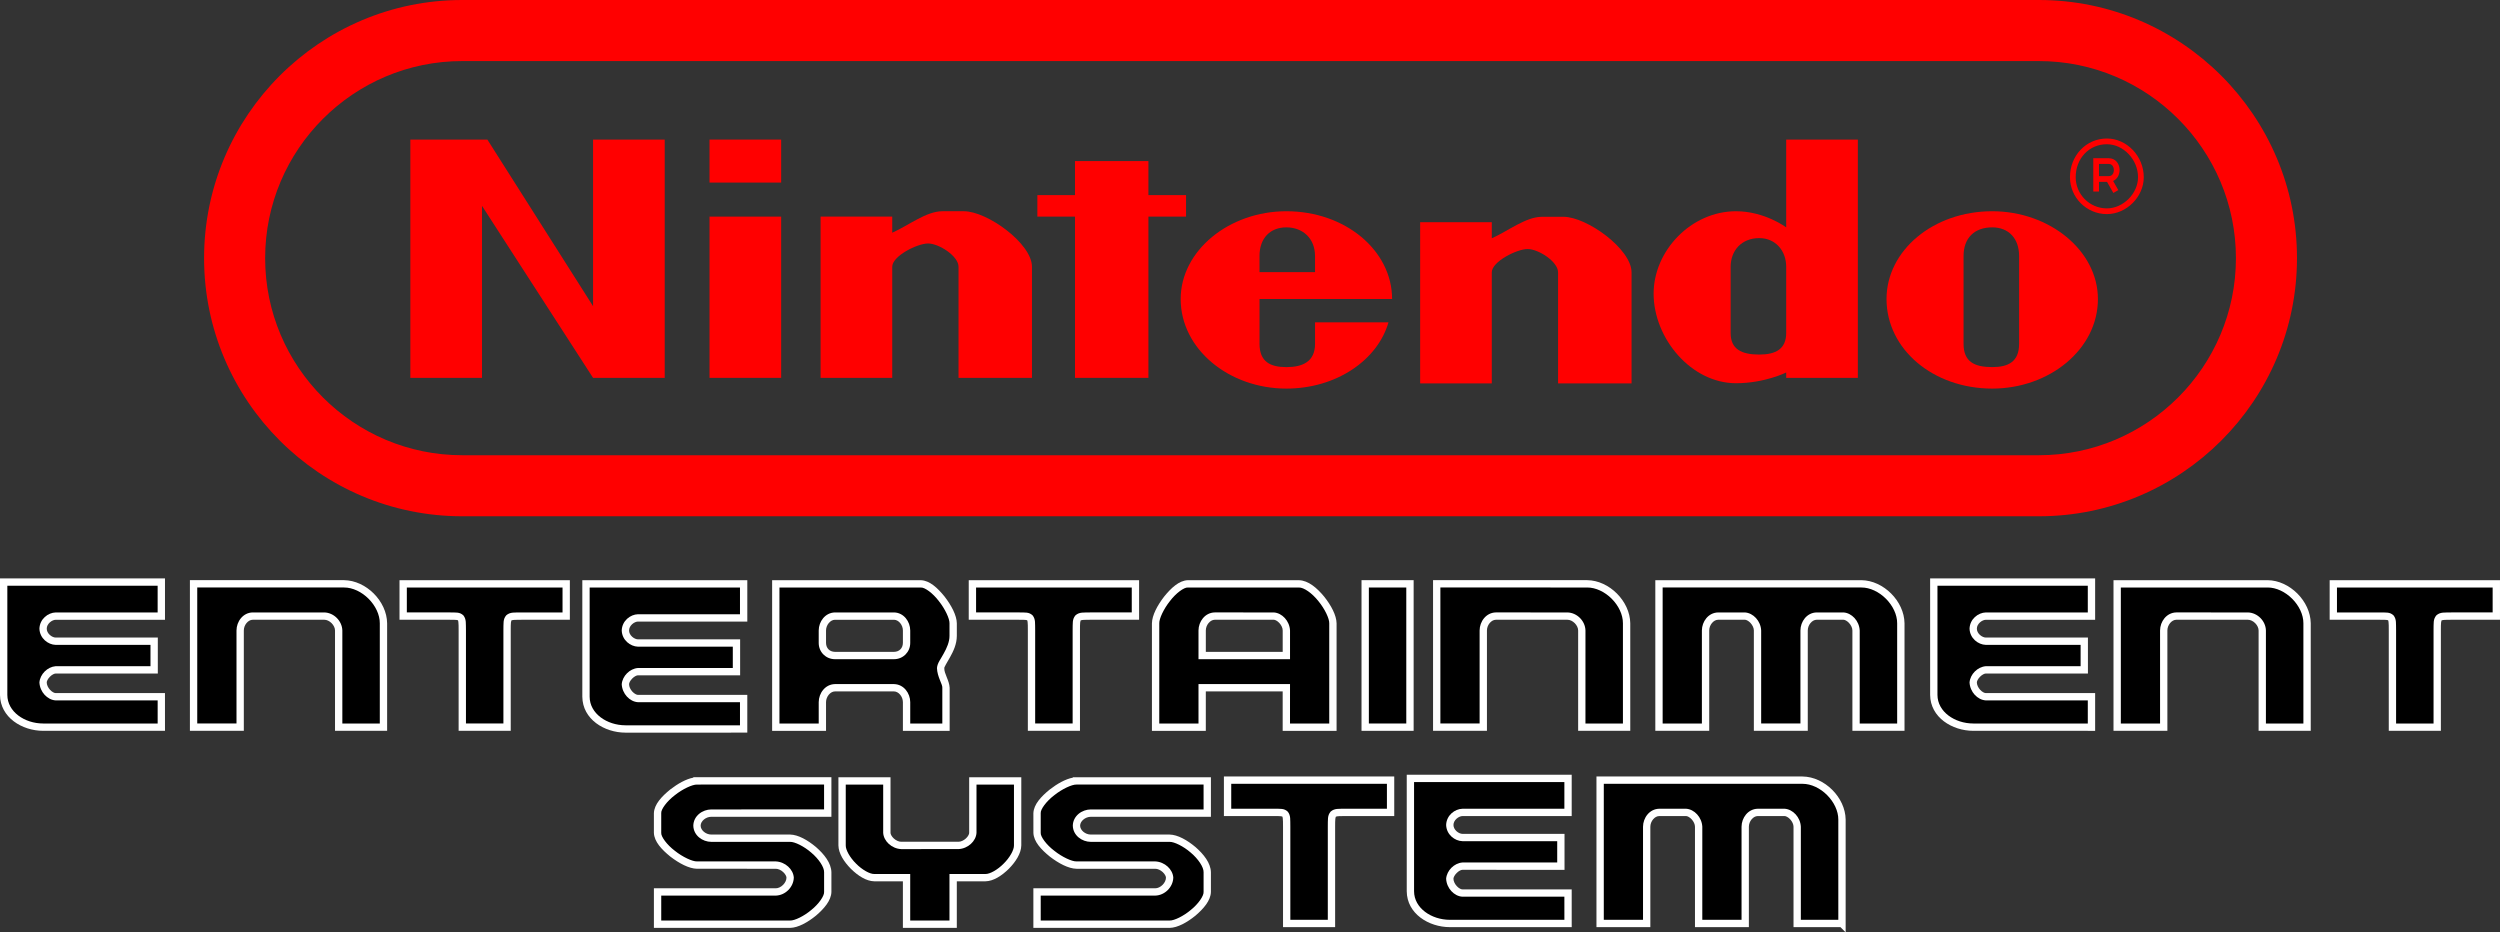 <?xml version="1.0" encoding="utf-8"?>
<!-- Generator: Adobe Illustrator 13.0.0, SVG Export Plug-In . SVG Version: 6.00 Build 14948)  -->
<!DOCTYPE svg PUBLIC "-//W3C//DTD SVG 1.1//EN" "http://www.w3.org/Graphics/SVG/1.1/DTD/svg11.dtd">
<svg version="1.1" id="Ebene_1" xmlns="http://www.w3.org/2000/svg" xmlns:xlink="http://www.w3.org/1999/xlink" x="0px" y="0px"
	 width="341.155px" height="127.229px" viewBox="-0.501 0 341.155 127.229" enable-background="new -0.501 0 341.155 127.229"
	 xml:space="preserve">
<rect x="-0.501" y="0" width="341.155" height="127.229" fill="#333333" stroke="none"/>
<path fill="#FF0000" d="M277.724,70.452H62.576c-19.423,0-35.228-15.803-35.228-35.227C27.348,15.801,43.154,0,62.576,0h215.146
	c19.426,0,35.229,15.802,35.229,35.226C312.95,54.649,297.149,70.452,277.724,70.452z M62.576,8.333
	c-14.829,0-26.895,12.064-26.895,26.895c0,14.828,12.065,26.894,26.895,26.894h215.146c14.827,0,26.896-12.065,26.896-26.894
	c0-14.83-12.067-26.895-26.896-26.895H62.576z"/>
<path fill="#FF0000" d="M90.208,51.562V19.047h-9.779v22.735L66.006,19.047H55.494v32.515h9.779V28.093l15.155,23.469H90.208z"/>
<path fill="#FF0000" d="M106.099,51.562V29.56h-9.778v22.002H106.099z"/>
<path fill="#FF0000" d="M106.099,24.914v-5.867h-9.778v5.867H106.099z"/>
<path id="_x33_162" fill="#FF0000" d="M140.324,51.562V36.403c0-3.178-6.112-7.578-9.289-7.578H128.1
	c-2.199,0-4.645,1.956-6.845,2.934V29.56h-9.779v22.002h9.779V36.403c0-1.467,3.422-3.178,4.89-3.178
	c1.467,0,4.155,1.711,4.155,3.178v15.158L140.324,51.562L140.324,51.562z"/>
<path id="_x33_162_1_" fill="#FF0000" d="M222.144,52.319V37.162c0-3.179-6.109-7.578-9.293-7.578h-2.932
	c-2.201,0-4.646,1.956-6.848,2.933v-2.199h-9.777V52.32h9.777V37.162c0-1.466,3.424-3.179,4.891-3.179s4.154,1.713,4.154,3.179
	v15.157H222.144z"/>
<path fill="#FF0000" d="M156.215,51.562V29.56h5.134v-2.934h-5.134v-4.645h-10.021v4.645h-5.135v2.934h5.135v22.002H156.215z"/>
<path fill="#FF0000" d="M175.038,28.826c-7.822,0-14.422,5.378-14.422,11.979c0,6.846,6.6,12.223,14.422,12.223
	c6.846,0,12.469-3.911,13.936-9.045h-10.021v2.934c0,2.445-1.709,3.18-3.91,3.18c-2.2,0-3.668-0.734-3.668-3.18v-6.111h18.093
	C189.464,34.205,183.108,28.826,175.038,28.826z M175.038,31.026c2.201,0,3.912,1.467,3.912,3.912v2.199h-7.578v-2.199
	C171.372,32.493,172.839,31.026,175.038,31.026z"/>
<path fill="#FF0000" d="M271.364,28.826c-8.069,0-14.426,5.378-14.426,11.979c0,6.846,6.354,12.223,14.426,12.223
	c7.818,0,14.422-5.377,14.422-12.223C285.782,34.205,279.183,28.826,271.364,28.826z M271.364,31.026
	c2.195,0,3.666,1.467,3.666,3.912v11.978c0,2.444-1.471,3.179-3.666,3.179c-2.444,0-3.914-0.734-3.914-3.179V34.938
	C267.448,32.493,268.917,31.026,271.364,31.026z"/>
<path fill="#FF0000" d="M243.247,19.047v11.979c0,0-2.936-2.2-6.848-2.2c-6.111,0-11.244,5.378-11.244,11.246
	c0,6.112,5.135,12.224,11.244,12.224c3.912,0,6.848-1.467,6.848-1.467v0.732h9.779V19.047H243.247z M239.579,32.493
	c2.199,0,3.668,1.712,3.668,3.912v9.045c0,2.201-1.469,2.934-3.668,2.934c-2.443,0-3.912-0.732-3.912-2.934v-9.045
	C235.667,34.205,237.136,32.493,239.579,32.493z"/>
<g>
	<path fill="#FF0000" d="M287.006,29.216c-2.774,0-5.036-2.258-5.036-5.035c0-2.959,2.213-5.28,5.036-5.28
		c2.729,0,5.036,2.417,5.036,5.28C292.042,26.862,289.692,29.216,287.006,29.216z M287.006,19.683c-2.427,0-4.253,1.934-4.253,4.5
		c0,2.344,1.908,4.254,4.253,4.254c2.229,0,4.254-2.028,4.254-4.254C291.26,21.784,289.276,19.683,287.006,19.683z M287.89,26.33
		l-0.863-1.515h-1.096v1.321h-0.779V21.59h2.104c0.979,0,1.488,0.813,1.488,1.613c0,0.615-0.303,1.238-0.885,1.492l0.711,1.248
		L287.89,26.33z M285.931,24.036h1.321c0.22,0,0.396-0.079,0.521-0.235c0.119-0.149,0.188-0.368,0.188-0.597
		c0-0.311-0.151-0.832-0.709-0.832h-1.321V24.036L285.931,24.036z"/>
</g>
<g>
	<path id="_x32_399_1_" d="M51.827,99.231V85.051c0-2.688-2.689-5.379-5.378-5.379H25.914v19.56h6.357V86.032
		c0-0.979,0.732-1.957,1.711-1.957h9.777c0.979,0,1.957,0.979,1.957,1.957v13.199H51.827L51.827,99.231z"/>
	<path fill="#FFFFFF" d="M45.216,99.729V86.032c0.002-0.32-0.173-0.704-0.466-0.994l0,0c-0.289-0.291-0.671-0.469-0.991-0.464l0,0
		h-9.778c-0.616,0.002-1.21,0.704-1.21,1.458l0,0v13.696h-7.357V79.17h21.036c3.011,0.039,5.84,2.868,5.877,5.881l0,0v14.181v0.497
		H45.216L45.216,99.729z M51.827,99.231v-0.5V99.231L51.827,99.231z M43.759,83.574c1.301,0.037,2.42,1.156,2.457,2.458l0,0v12.699
		h5.111V85.051c0.004-1.175-0.601-2.414-1.534-3.345l0,0c-0.931-0.934-2.168-1.539-3.343-1.535l0,0H26.415v18.559h5.357V86.032
		c0.004-1.206,0.869-2.429,2.209-2.458l0,0H43.759L43.759,83.574z"/>
</g>
<g>
	<path id="_x32_399_2_" d="M221.469,99.231V85.051c0-2.688-2.688-5.379-5.376-5.379h-20.535v19.56h6.354V86.032
		c0-0.979,0.736-1.957,1.713-1.957h9.779c0.979,0,1.953,0.979,1.953,1.957v13.199H221.469L221.469,99.231z"/>
	<path fill="#FFFFFF" d="M214.856,99.73V86.031c0.002-0.319-0.174-0.704-0.464-0.993l0,0c-0.289-0.29-0.67-0.468-0.989-0.464l0,0
		h-9.779c-0.616,0.002-1.212,0.706-1.214,1.457l0,0V99.73h-7.354v-20.56h21.038c3.008,0.037,5.836,2.867,5.875,5.88l0,0v14.18v0.5
		H214.856L214.856,99.73z M221.468,99.23v-0.499V99.23L221.468,99.23z M213.403,83.575c1.302,0.037,2.415,1.156,2.452,2.456l0,0
		l-0.002,12.7h5.114V85.051c0.004-1.176-0.601-2.415-1.533-3.346l0,0c-0.931-0.933-2.168-1.537-3.341-1.533l0,0l-20.037-0.002v18.56
		h5.354V86.031c0.006-1.206,0.873-2.429,2.213-2.458l0,0L213.403,83.575L213.403,83.575z"/>
</g>
<g>
	<path id="_x32_399_3_" d="M314.327,99.231V85.051c0-2.688-2.688-5.379-5.379-5.379h-20.535v19.56h6.354V86.032
		c0-0.979,0.732-1.957,1.715-1.957h9.775c0.979,0,1.955,0.979,1.955,1.957v13.199H314.327L314.327,99.231z"/>
	<path fill="#FFFFFF" d="M307.712,99.73V86.031c0.002-0.32-0.173-0.703-0.466-0.993l0,0c-0.287-0.291-0.67-0.467-0.99-0.463l0,0
		l-9.774-0.002c-0.623,0.002-1.215,0.705-1.218,1.458l0,0V99.73h-7.352V79.172h21.036c3.013,0.037,5.84,2.866,5.879,5.878l0,0V99.23
		v0.5H307.712L307.712,99.73z M314.327,99.23v-0.5V99.23L314.327,99.23z M306.256,83.575c1.302,0.036,2.419,1.155,2.454,2.456l0,0
		V98.73h5.115V85.05c0.005-1.176-0.601-2.414-1.533-3.345l0,0c-0.931-0.934-2.17-1.538-3.344-1.533l0,0h-20.036V98.73h5.354V86.031
		c0.004-1.205,0.87-2.429,2.215-2.458l0,0L306.256,83.575L306.256,83.575z"/>
</g>
<g>
	<path id="_x33_177_1_" d="M258.892,99.231V85.051c0-2.688-2.688-5.379-5.379-5.379h-27.625v19.56h6.357V86.032
		c0-0.979,0.73-1.957,1.709-1.957h3.668c0.734,0,1.712,0.979,1.712,1.957v13.199h6.358V86.032c0-0.979,0.73-1.957,1.709-1.957h3.668
		c0.732,0,1.711,0.979,1.711,1.957v13.199H258.892L258.892,99.231z"/>
	<path fill="#FFFFFF" d="M238.834,99.731v-13.7c0.003-0.319-0.179-0.715-0.45-1.008l0,0c-0.265-0.301-0.617-0.461-0.763-0.45l0,0
		h-3.668c-0.615,0.002-1.208,0.704-1.21,1.458l0,0v13.698h-7.356V79.172h28.126c3.014,0.037,5.84,2.867,5.88,5.879l0,0v14.18v0.499
		h-7.112V86.031c0.004-0.319-0.179-0.715-0.451-1.008l0,0c-0.264-0.301-0.617-0.461-0.76-0.45l0,0H247.4
		c-0.614,0.002-1.207,0.704-1.209,1.458l0,0v13.7H238.834L238.834,99.731z M258.892,99.23v-0.499V99.23L258.892,99.23z
		 M251.069,83.575c1.128,0.07,2.148,1.16,2.209,2.456l0,0v12.7h5.112V85.051c0.004-1.177-0.601-2.415-1.534-3.346l0,0
		c-0.931-0.934-2.169-1.538-3.344-1.534l0,0l-27.125-0.002v18.563h5.355v-12.7c0.007-1.203,0.869-2.429,2.21-2.456l0,0h3.668
		c1.13,0.07,2.152,1.16,2.211,2.456l0,0v12.698h5.359V86.031c0.005-1.203,0.867-2.429,2.209-2.456l0,0H251.069L251.069,83.575z"/>
</g>
<g>
	<path id="_x33_181_1_" d="M21.514,99.231H5.379C2.691,99.231,0,97.521,0,94.833v-15.4h21.513v4.646H7.089
		c-0.732,0-1.711,0.733-1.711,1.712s0.979,1.712,1.711,1.712h13.446v3.911H7.089c-0.732,0-1.711,0.979-1.711,1.712
		c0,0.979,0.979,1.955,1.711,1.955h14.424L21.514,99.231L21.514,99.231z"/>
	<path fill="#FFFFFF" d="M5.379,99.73c-2.868-0.005-5.852-1.828-5.881-4.898l0,0v-15.9h22.515v5.646H7.089
		c-0.202-0.006-0.543,0.124-0.795,0.359l0,0c-0.256,0.233-0.417,0.535-0.417,0.853l0,0c0,0.316,0.161,0.62,0.417,0.853l0,0
		c0.252,0.236,0.593,0.364,0.795,0.359l0,0h13.945v4.911H7.089c-0.145-0.013-0.51,0.154-0.776,0.434l0,0
		c-0.281,0.269-0.448,0.634-0.436,0.778l0,0c-0.004,0.32,0.177,0.715,0.45,1.006l0,0c0.265,0.299,0.618,0.463,0.762,0.448l0,0
		h14.922l0.002,4.652l0.002,0.5H5.379L5.379,99.73z M21.513,99.23v-0.5V99.23L21.513,99.23z M0.5,94.832
		c0.004,2.305,2.369,3.893,4.879,3.898l0,0h15.634v-3.151H7.089c-1.127-0.07-2.152-1.158-2.211-2.455l0,0
		c0.091-1.123,1.088-2.118,2.211-2.212l0,0h12.945v-2.911H7.089c-1.024-0.029-2.166-0.882-2.211-2.212l0,0
		c0.045-1.33,1.187-2.183,2.211-2.212l0,0l13.922-0.002v-3.645H0.5V94.832L0.5,94.832z"/>
</g>
<g>
	<path id="_x33_181_2_" d="M100.979,99.478H84.843c-2.688,0-5.379-1.711-5.379-4.397V79.677h21.515v4.645H86.553
		c-0.731,0-1.71,0.734-1.71,1.715s0.979,1.711,1.71,1.711h13.446v3.91H86.553c-0.731,0-1.71,0.979-1.71,1.714
		c0,0.979,0.979,1.954,1.71,1.954h14.426V99.478L100.979,99.478z"/>
	<path fill="#FFFFFF" d="M84.843,99.978c-2.868-0.006-5.853-1.829-5.879-4.898l0,0V79.175h22.514v5.646H86.553
		c-0.2-0.006-0.541,0.124-0.793,0.359l0,0c-0.256,0.235-0.419,0.537-0.417,0.857l0,0c-0.002,0.315,0.159,0.617,0.417,0.851l0,0
		c0.25,0.233,0.59,0.363,0.793,0.357l0,0h13.945v4.912l-13.945-0.002c-0.145-0.013-0.508,0.155-0.776,0.436l0,0
		c-0.279,0.269-0.448,0.635-0.434,0.779l0,0c-0.006,0.319,0.175,0.714,0.448,1.007l0,0c0.265,0.298,0.618,0.459,0.762,0.448l0,0
		h14.924v4.65v0.502H84.843L84.843,99.978z M100.979,99.476v-0.499V99.476L100.979,99.476z M79.963,95.079
		c0.004,2.303,2.371,3.891,4.88,3.897l0,0h15.635v-3.153H86.553c-1.127-0.07-2.15-1.156-2.212-2.453l0,0
		c0.093-1.124,1.09-2.123,2.212-2.214l0,0h12.946v-2.91H86.553c-1.022-0.028-2.167-0.88-2.212-2.209l0,0
		c0.045-1.335,1.188-2.188,2.212-2.216l0,0h13.925v-3.646H79.963V95.079L79.963,95.079z"/>
</g>
<g>
	<path id="_x33_181_3_" d="M284.907,99.231h-16.137c-2.688,0-5.381-1.711-5.381-4.398v-15.4h21.516v4.646h-14.424
		c-0.732,0-1.715,0.733-1.715,1.712s0.979,1.712,1.715,1.712h13.442v3.911h-13.442c-0.732,0-1.715,0.979-1.715,1.712
		c0,0.979,0.979,1.955,1.715,1.955h14.424v4.153h0.002V99.231z"/>
	<path fill="#FFFFFF" d="M284.907,99.732h-0.504V99.73H268.77c-2.868-0.006-5.854-1.828-5.881-4.898l0,0v-15.9h22.517v5.646h-14.924
		c-0.202-0.005-0.545,0.125-0.797,0.36l0,0c-0.259,0.233-0.421,0.536-0.419,0.853l0,0c-0.002,0.314,0.16,0.617,0.417,0.853l0,0
		c0.252,0.233,0.597,0.363,0.799,0.358l0,0h13.94v4.912l-13.94-0.002c-0.145-0.013-0.511,0.156-0.78,0.436l0,0
		c-0.281,0.269-0.448,0.634-0.436,0.777l0,0c-0.004,0.319,0.177,0.713,0.45,1.007l0,0c0.265,0.299,0.619,0.461,0.766,0.448l0,0
		h14.924v4.653v0.5H284.907L284.907,99.732z M263.889,94.832c0.005,2.304,2.371,3.892,4.881,3.898l0,0h15.634v-3.152h-13.922
		c-1.13-0.069-2.156-1.157-2.215-2.454l0,0c0.092-1.123,1.093-2.12,2.215-2.212l0,0l12.941-0.002V88h-12.941
		c-1.026-0.027-2.171-0.88-2.215-2.21l0,0c0.044-1.332,1.19-2.185,2.215-2.214l0,0h13.922V79.93h-20.515V94.832L263.889,94.832z"/>
</g>
<g>
	<path id="_x32_391_1_" d="M54.517,79.675v4.4h6.355c1.712,0,1.712,0,1.712,1.957v13.199h6.111V86.032c0-1.957,0-1.957,1.956-1.957
		h6.111v-4.4H54.517z"/>
	<path fill="#FFFFFF" d="M62.084,99.73V86.031c0-0.55-0.004-0.938-0.035-1.163l0,0c-0.033-0.221-0.056-0.217-0.056-0.219l0,0
		c0-0.002-0.054-0.031-0.196-0.048l0,0c-0.186-0.026-0.5-0.028-0.925-0.026l0,0h-6.855v-4.9v-0.502h23.246v5.4l-6.612,0.002
		c-0.729-0.007-1.181,0.017-1.309,0.072l0,0c-0.081,0.058-0.045-0.063-0.12,0.308l0,0c-0.025,0.227-0.027,0.589-0.027,1.076l0,0
		V99.73H62.084L62.084,99.73z M55.016,83.573h5.856c0.834,0.027,1.361-0.082,1.873,0.417l0,0c0.409,0.546,0.312,1.065,0.339,2.041
		l0,0v12.697h5.111V86.031c0.027-0.967-0.079-1.519,0.39-2.065l0,0c0.547-0.471,1.099-0.365,2.065-0.391l0,0h5.613v-3.4H55.016
		V83.573L55.016,83.573z M54.516,80.175v-0.5V80.175L54.516,80.175z"/>
</g>
<g>
	<path id="_x32_391_2_" d="M132.197,79.675v4.4h6.355c1.71,0,1.71,0,1.71,1.957v13.199h6.112V86.032c0-1.957,0-1.957,1.957-1.957
		h6.112v-4.4H132.197z"/>
	<path fill="#FFFFFF" d="M139.761,99.73V86.031c0-0.55-0.002-0.938-0.033-1.163l0,0c-0.035-0.221-0.056-0.217-0.056-0.219l0,0
		c0-0.002-0.054-0.031-0.196-0.048l0,0c-0.186-0.026-0.498-0.028-0.925-0.026l0,0h-6.856v-4.9v-0.502h23.246v5.402l-6.61-0.002
		c-0.731-0.005-1.183,0.019-1.311,0.074l0,0c-0.081,0.058-0.045-0.063-0.12,0.308l0,0c-0.024,0.227-0.026,0.589-0.026,1.076l0,0
		V99.73H139.761L139.761,99.73z M132.697,83.573h5.854c0.834,0.027,1.361-0.082,1.873,0.417l0,0
		c0.409,0.546,0.312,1.065,0.336,2.041l0,0v12.697h5.113V86.031c0.027-0.967-0.079-1.519,0.39-2.065l0,0
		c0.549-0.471,1.101-0.365,2.067-0.393l0,0h5.611v-3.398h-21.245V83.573L132.697,83.573z M132.197,80.175v-0.5V80.175
		L132.197,80.175z"/>
</g>
<g>
	<path id="_x32_391_3_" d="M317.909,79.675v4.4h6.354c1.713,0,1.713,0,1.713,1.957v13.199h6.11V86.032c0-1.957,0-1.957,1.955-1.957
		h6.111v-4.4H317.909z"/>
	<path fill="#FFFFFF" d="M325.476,99.731V86.032c0-0.55-0.002-0.94-0.033-1.165l0,0c-0.034-0.221-0.057-0.216-0.057-0.219l0,0
		c0,0-0.053-0.031-0.195-0.048l0,0c-0.187-0.025-0.5-0.027-0.928-0.025l0,0h-6.854v-4.9v-0.501h23.244v5.399h-6.611
		c-0.73-0.006-1.184,0.019-1.31,0.075l0,0c-0.082,0.057-0.046-0.064-0.119,0.307l0,0c-0.025,0.229-0.027,0.588-0.027,1.077l0,0
		v13.699H325.476L325.476,99.731z M318.407,83.574h5.855c0.835,0.027,1.362-0.084,1.876,0.416l0,0
		c0.409,0.545,0.311,1.067,0.336,2.042l0,0V98.73h5.112V86.032c0.025-0.968-0.08-1.52,0.391-2.067l0,0
		c0.548-0.47,1.098-0.363,2.064-0.391l0,0h5.609v-3.399h-21.244V83.574L318.407,83.574z M317.908,80.175v-0.5V80.175L317.908,80.175
		z"/>
</g>
<g>
	<path d="M105.366,79.675v19.559h6.356v-3.42c0-0.979,0.733-1.959,1.711-1.959h8.068c0.979,0,1.711,0.979,1.711,1.959v3.42h5.379
		v-5.379c0-0.73-0.732-1.709-0.732-2.688c0-0.73,1.711-2.441,1.711-4.396v-1.713c0-1.714-2.689-5.381-4.4-5.381L105.366,79.675
		L105.366,79.675z M113.433,84.075h8.068c0.979,0,1.71,0.979,1.71,1.957v1.71c0,0.979-0.732,1.713-1.71,1.713h-8.068
		c-0.978,0-1.711-0.733-1.711-1.713v-1.71C111.723,85.056,112.455,84.075,113.433,84.075z"/>
	<path fill="#FFFFFF" d="M122.711,99.732v-3.919c-0.002-0.756-0.595-1.458-1.21-1.46l0,0h-8.068c-0.615,0.002-1.21,0.706-1.212,1.46
		l0,0v3.919h-7.355V79.675v-0.501l20.305,0.002c1.2,0.043,2.286,1.069,3.233,2.24l0,0c0.923,1.197,1.644,2.546,1.665,3.641l0,0
		v1.714c-0.002,1.126-0.479,2.112-0.919,2.901l0,0c-0.45,0.756-0.842,1.464-0.791,1.495l0,0c-0.035,0.758,0.68,1.669,0.731,2.687
		l0,0v5.879H122.711L122.711,99.732z M105.865,98.733h5.357v-2.92c0.006-1.206,0.869-2.431,2.211-2.46l0,0h8.068
		c1.34,0.029,2.206,1.254,2.21,2.46l0,0v2.918h4.379v-4.878c0.052-0.441-0.698-1.489-0.731-2.687l0,0
		c0.05-0.7,0.514-1.214,0.919-1.984l0,0c0.415-0.739,0.795-1.584,0.791-2.412l0,0v-1.714c0.021-0.619-0.601-1.962-1.452-3.025l0,0
		c-0.824-1.092-1.937-1.899-2.449-1.854l0,0l-19.304-0.002V98.733L105.865,98.733z M105.365,80.175v-0.5V80.175L105.365,80.175z
		 M113.433,89.955c-1.239-0.004-2.209-0.975-2.211-2.214l0,0v-1.71c0.006-1.202,0.869-2.427,2.211-2.457l0,0v0.499v0.502
		c-0.615,0-1.21,0.706-1.212,1.456l0,0v1.71c0.014,0.721,0.493,1.199,1.212,1.212l0,0h8.068c0.717-0.013,1.196-0.491,1.21-1.212l0,0
		v-1.71c-0.002-0.754-0.595-1.456-1.21-1.456l0,0h-8.068v-0.502v-0.499h8.068c1.34,0.028,2.204,1.253,2.21,2.457l0,0v1.71
		c-0.002,1.237-0.973,2.21-2.21,2.214l0,0H113.433L113.433,89.955z"/>
</g>
<g>
	<path d="M161.594,79.675c-1.712,0-4.399,3.667-4.399,5.381v14.178h6.354v-5.379h11.489v5.379h6.355V85.056
		c0-1.714-2.688-5.381-4.646-5.381H161.594z M165.261,84.075h8.066c0.73,0,1.711,0.979,1.711,1.957v3.422h-11.489v-3.422
		C163.549,85.056,164.283,84.075,165.261,84.075z"/>
	<path fill="#FFFFFF" d="M156.694,99.733V85.056c0.021-1.095,0.741-2.443,1.665-3.643l0,0c0.946-1.171,2.034-2.195,3.236-2.24l0,0
		v0.501v0.5c-0.512-0.043-1.625,0.765-2.449,1.856l0,0c-0.849,1.062-1.472,2.403-1.45,3.025l0,0l-0.002,13.675h5.354v-5.378h12.489
		l-0.002,5.38h5.356V85.056c0.022-0.622-0.599-1.96-1.477-3.02l0,0c-0.859-1.088-2.001-1.896-2.668-1.862l0,0h-15.153v-0.5v-0.499
		h15.153c1.29,0.033,2.47,1.057,3.444,2.232l0,0c0.958,1.201,1.681,2.554,1.701,3.648l0,0v14.676h-7.355v-5.379h-10.49v5.381
		H156.694L156.694,99.733z M163.048,89.954v-3.922c0.006-1.204,0.872-2.429,2.214-2.459l0,0v0.502v0.499
		c-0.616,0.002-1.212,0.709-1.214,1.458l0,0v2.92h10.49v-2.92c0.004-0.32-0.178-0.715-0.45-1.008l0,0
		c-0.267-0.301-0.619-0.462-0.76-0.45l0,0h-8.065v-0.499v-0.502l8.065,0.002c1.126,0.07,2.149,1.16,2.21,2.457l0,0v3.922H163.048
		L163.048,89.954z"/>
</g>
<g>
	<path d="M191.907,99.231V79.673h-6.11v19.559H191.907L191.907,99.231z"/>
	<path fill="#FFFFFF" d="M185.294,99.73v-20.56h7.112v20.06v0.5H185.294L185.294,99.73z M191.906,99.23v-0.5V99.23L191.906,99.23z
		 M186.296,98.73h5.108V80.173h-5.108V98.73L186.296,98.73z"/>
</g>
<g>
	<path id="_x33_177_2_" d="M250.86,126.021v-14.18c0-2.688-2.689-5.379-5.381-5.379h-27.623v19.559h6.354v-13.201
		c0-0.979,0.732-1.957,1.71-1.957h3.667c0.734,0,1.714,0.979,1.714,1.957v13.199h6.354v-13.199c0-0.979,0.73-1.957,1.709-1.957
		h3.668c0.732,0,1.715,0.979,1.715,1.957v13.199h6.111L250.86,126.021L250.86,126.021z"/>
	<path fill="#FFFFFF" d="M250.649,126.518h-6.402v-13.698c0.004-0.319-0.179-0.714-0.451-1.009l0,0
		c-0.266-0.299-0.622-0.461-0.764-0.449l0,0h-3.669c-0.616,0-1.208,0.704-1.21,1.458l0,0v13.698h-7.354v-13.698
		c0.005-0.319-0.176-0.714-0.448-1.009l0,0c-0.266-0.299-0.62-0.461-0.764-0.449l0,0h-3.667c-0.616,0-1.21,0.704-1.212,1.458l0,0
		v13.698h-7.353V105.96l28.122,0.002c3.015,0.037,5.845,2.867,5.883,5.877l0,0v14.181v1.209L250.649,126.518L250.649,126.518z
		 M250.859,126.02l0.354-0.354L250.859,126.02L250.859,126.02z M218.356,125.52h5.353v-12.7c0.006-1.206,0.87-2.429,2.211-2.458l0,0
		h3.667c1.129,0.07,2.15,1.162,2.213,2.458l0,0l-0.002,12.698h5.356v-12.698c0.004-1.204,0.868-2.429,2.209-2.458l0,0h3.669
		c1.127,0.072,2.153,1.16,2.213,2.458l0,0v12.698h5.114v-13.679c0.004-1.173-0.601-2.412-1.534-3.342l0,0
		c-0.931-0.935-2.17-1.539-3.348-1.535l0,0h-27.121V125.52L218.356,125.52z"/>
</g>
<g>
	<path id="_x33_181_4_" d="M213.479,126.021h-16.137c-2.688,0-5.377-1.713-5.377-4.397V106.22h21.512v4.646h-14.422
		c-0.732,0-1.713,0.732-1.713,1.711s0.979,1.712,1.713,1.712h13.443v3.911h-13.443c-0.732,0-1.713,0.979-1.713,1.713
		c0,0.979,0.979,1.954,1.713,1.954h14.422L213.479,126.021L213.479,126.021z"/>
	<path fill="#FFFFFF" d="M197.344,126.519c-2.868-0.004-5.854-1.829-5.878-4.896l0,0v-15.904h22.51v5.646h-14.921
		c-0.201-0.005-0.543,0.126-0.796,0.36l0,0c-0.257,0.234-0.418,0.536-0.418,0.852l0,0c0,0.316,0.161,0.619,0.418,0.854l0,0
		c0.251,0.233,0.593,0.364,0.796,0.358l0,0h13.942v4.912l-13.942-0.002c-0.144-0.013-0.51,0.155-0.777,0.437l0,0
		c-0.281,0.268-0.449,0.632-0.437,0.777l0,0c-0.005,0.318,0.178,0.713,0.451,1.005l0,0c0.264,0.3,0.617,0.462,0.763,0.449l0,0
		h14.921l0.002,4.653l0.002,0.501L197.344,126.519L197.344,126.519z M213.479,126.02v-0.499V126.02L213.479,126.02z
		 M192.465,121.623c0.004,2.3,2.369,3.891,4.879,3.897l0,0h15.635l-0.002-3.155h-13.922c-1.129-0.068-2.152-1.156-2.213-2.453l0,0
		c0.092-1.123,1.092-2.122,2.213-2.213l0,0l12.944-0.002v-2.909h-12.944c-1.025-0.028-2.169-0.882-2.213-2.212l0,0
		c0.046-1.33,1.189-2.182,2.213-2.211l0,0h13.922v-3.646h-20.512V121.623L192.465,121.623z"/>
</g>
<g>
	<path id="_x32_391_4_" d="M167.017,106.462v4.398h6.355c1.711,0,1.711,0,1.711,1.957v13.199h6.111v-13.199
		c0-1.957,0-1.957,1.959-1.957h6.109v-4.398H167.017z"/>
	<path fill="#FFFFFF" d="M174.583,126.516v-13.698c0-0.551-0.004-0.94-0.035-1.164l0,0c-0.033-0.222-0.057-0.218-0.057-0.22l0,0
		c0,0-0.052-0.031-0.194-0.048l0,0c-0.187-0.024-0.499-0.026-0.926-0.026l0,0h-6.855v-4.897v-0.502h23.245v5.399h-6.607
		c-0.731-0.006-1.185,0.017-1.312,0.074l0,0c-0.082,0.057-0.047-0.064-0.12,0.307l0,0c-0.026,0.229-0.028,0.587-0.028,1.077l0,0
		v13.698H174.583L174.583,126.516z M167.517,110.358l5.854,0.002c0.835,0.025,1.361-0.085,1.873,0.415l0,0
		c0.41,0.545,0.313,1.066,0.337,2.042l0,0v12.698h5.113v-12.698c0.025-0.967-0.079-1.519,0.39-2.067l0,0
		c0.549-0.47,1.1-0.364,2.069-0.39l0,0l5.608-0.002v-3.397h-21.245V110.358L167.517,110.358z M167.017,106.961v-0.499V106.961
		L167.017,106.961z"/>
</g>
<g>
	<path id="_x33_187_1_" d="M94.611,106.565c-1.712,0-5.379,2.689-5.379,4.397v2.69c0,1.713,3.667,4.4,5.379,4.4h10.756
		c0.978,0,1.956,0.979,1.956,1.711c0,0.978-0.979,1.954-1.956,1.954H89.232v4.399h18.09c1.712,0,5.134-2.688,5.134-4.399v-2.688
		c0-1.957-3.422-4.646-5.134-4.646H96.566c-0.979,0-1.955-0.733-1.955-1.713c0-0.978,0.977-1.713,1.955-1.713h15.89v-4.397H94.611
		V106.565z"/>
	<path fill="#FFFFFF" d="M88.732,126.618v-5.401h16.634c0.319,0.005,0.702-0.172,0.992-0.464l0,0
		c0.292-0.288,0.468-0.671,0.464-0.988l0,0c0.012-0.145-0.149-0.497-0.45-0.762l0,0c-0.292-0.273-0.688-0.454-1.007-0.45l0,0H94.609
		c-1.092-0.021-2.44-0.741-3.64-1.665l0,0c-1.168-0.947-2.194-2.033-2.238-3.234l0,0v-2.691c0.043-1.199,1.069-2.285,2.238-3.233
		l0,0c1.022-0.786,2.153-1.426,3.141-1.61l0,0v-0.058h18.845v5.396l-16.39,0.002c-0.75,0-1.455,0.595-1.455,1.212l0,0
		c0,0.618,0.703,1.212,1.455,1.212l0,0h10.756c1.098,0.021,2.393,0.753,3.535,1.71l0,0c1.114,0.978,2.071,2.169,2.099,3.438l0,0
		v2.688c-0.038,1.177-0.995,2.278-2.105,3.226l0,0c-1.138,0.924-2.432,1.651-3.528,1.674l0,0H88.732L88.732,126.618z
		 M89.733,125.617h17.589c0.615,0.021,1.89-0.597,2.89-1.443l0,0c1.027-0.822,1.782-1.923,1.745-2.455l0,0v-2.688
		c0.027-0.689-0.728-1.82-1.751-2.679l0,0c-0.999-0.874-2.271-1.489-2.884-1.469l0,0H96.565c-1.206-0.006-2.426-0.872-2.455-2.213
		l0,0c0.029-1.338,1.249-2.206,2.455-2.212l0,0l15.389-0.002v-3.396H95.111v0.005h-0.501c-0.617-0.021-1.959,0.601-3.022,1.45l0,0
		c-1.092,0.826-1.9,1.938-1.856,2.446l0,0v2.691c-0.043,0.51,0.765,1.624,1.856,2.449l0,0c1.063,0.849,2.405,1.471,3.022,1.45l0,0
		h10.757c1.297,0.062,2.387,1.083,2.457,2.212l0,0c-0.038,1.299-1.156,2.416-2.457,2.453l0,0H89.733V125.617L89.733,125.617z
		 M94.609,106.565v-0.501V106.565L94.609,106.565z"/>
</g>
<g>
	<path id="_x33_187_2_" d="M146.397,106.565c-1.713,0-5.38,2.689-5.38,4.397v2.69c0,1.713,3.667,4.4,5.38,4.4h10.756
		c0.978,0,1.956,0.979,1.956,1.711c0,0.978-0.979,1.954-1.956,1.954h-16.136v4.399h18.091c1.712,0,5.134-2.688,5.134-4.399v-2.688
		c0-1.957-3.422-4.646-5.134-4.646h-10.757c-0.978,0-1.955-0.733-1.955-1.713c0-0.978,0.978-1.713,1.955-1.713h15.891v-4.397
		h-17.845V106.565L146.397,106.565z"/>
	<path fill="#FFFFFF" d="M140.515,126.618v-5.401h16.638c0.317,0.005,0.701-0.172,0.991-0.464l0,0
		c0.292-0.288,0.468-0.671,0.464-0.988l0,0c0.012-0.145-0.149-0.497-0.447-0.762l0,0c-0.294-0.273-0.69-0.454-1.007-0.45l0,0
		h-10.756c-1.094-0.021-2.442-0.741-3.642-1.665l0,0c-1.168-0.947-2.194-2.033-2.237-3.234l0,0l-0.002-2.691
		c0.046-1.199,1.071-2.285,2.242-3.233l0,0c1.021-0.786,2.152-1.426,3.141-1.61l0,0v-0.058h18.844v5.396l-16.392,0.002
		c-0.75,0-1.454,0.597-1.457,1.212l0,0c0.002,0.618,0.705,1.212,1.457,1.212l0,0h10.757c1.098,0.021,2.395,0.753,3.534,1.71l0,0
		c1.115,0.978,2.074,2.169,2.101,3.438l0,0v2.688c-0.037,1.177-0.997,2.278-2.107,3.226l0,0c-1.137,0.924-2.43,1.651-3.528,1.674
		l0,0H140.515L140.515,126.618z M141.518,125.617h17.589c0.615,0.021,1.889-0.597,2.89-1.443l0,0
		c1.028-0.822,1.782-1.923,1.745-2.455l0,0v-2.688c0.027-0.689-0.727-1.82-1.75-2.679l0,0c-0.999-0.874-2.271-1.489-2.884-1.469l0,0
		h-10.757c-1.206-0.006-2.426-0.872-2.455-2.213l0,0c0.029-1.34,1.251-2.206,2.455-2.212l0,0h15.391l-0.002-3.398h-16.843v0.003
		h-0.5c-0.62-0.02-1.962,0.603-3.025,1.452l0,0c-1.092,0.826-1.899,1.938-1.856,2.446l0,0v2.691
		c-0.043,0.51,0.764,1.624,1.856,2.449l0,0c1.063,0.849,2.405,1.471,3.025,1.45l0,0h10.756c1.295,0.062,2.385,1.083,2.455,2.212l0,0
		c-0.037,1.299-1.156,2.416-2.455,2.453l0,0h-15.637L141.518,125.617L141.518,125.617z M146.397,106.565v-0.501V106.565
		L146.397,106.565z"/>
</g>
<g>
	<path d="M114.412,106.565v8.804c0,1.71,2.688,4.399,4.4,4.399h4.398v6.354h6.357v-6.354h4.4c1.71,0,4.4-2.689,4.4-4.399v-8.804
		h-6.112v7.092c0,0.732-0.978,1.712-1.956,1.712h-7.822c-0.979,0-1.956-0.979-1.956-1.712v-7.092H114.412z"/>
	<path fill="#FFFFFF" d="M122.709,126.621v-6.354h-3.897c-1.112-0.021-2.246-0.771-3.196-1.705l0,0
		c-0.935-0.951-1.685-2.084-1.705-3.195l0,0v-8.803v-0.499h7.11v7.591c-0.012,0.144,0.149,0.497,0.448,0.763l0,0
		c0.294,0.271,0.688,0.453,1.009,0.449l0,0h7.821c0.319,0.004,0.713-0.178,1.007-0.449l0,0c0.301-0.266,0.462-0.619,0.45-0.763l0,0
		v-7.591h7.112v9.302c-0.023,1.111-0.772,2.244-1.705,3.195l0,0c-0.953,0.935-2.086,1.685-3.194,1.705l0,0h-3.901v6.354H122.709
		L122.709,126.621z M123.708,119.267v6.354h5.357v-6.354h4.902c0.599,0.022,1.666-0.574,2.486-1.411l0,0
		c0.839-0.82,1.434-1.887,1.413-2.488l0,0v-8.303h-5.113v6.592c-0.07,1.129-1.16,2.15-2.455,2.211l0,0l-7.821,0.002
		c-1.297-0.063-2.387-1.086-2.457-2.213l0,0v-6.592h-5.109v8.303c-0.021,0.602,0.574,1.668,1.411,2.488l0,0
		c0.821,0.837,1.888,1.434,2.49,1.411l0,0H123.708L123.708,119.267z M114.412,107.064v-0.5V107.064L114.412,107.064z"/>
</g>
</svg>
